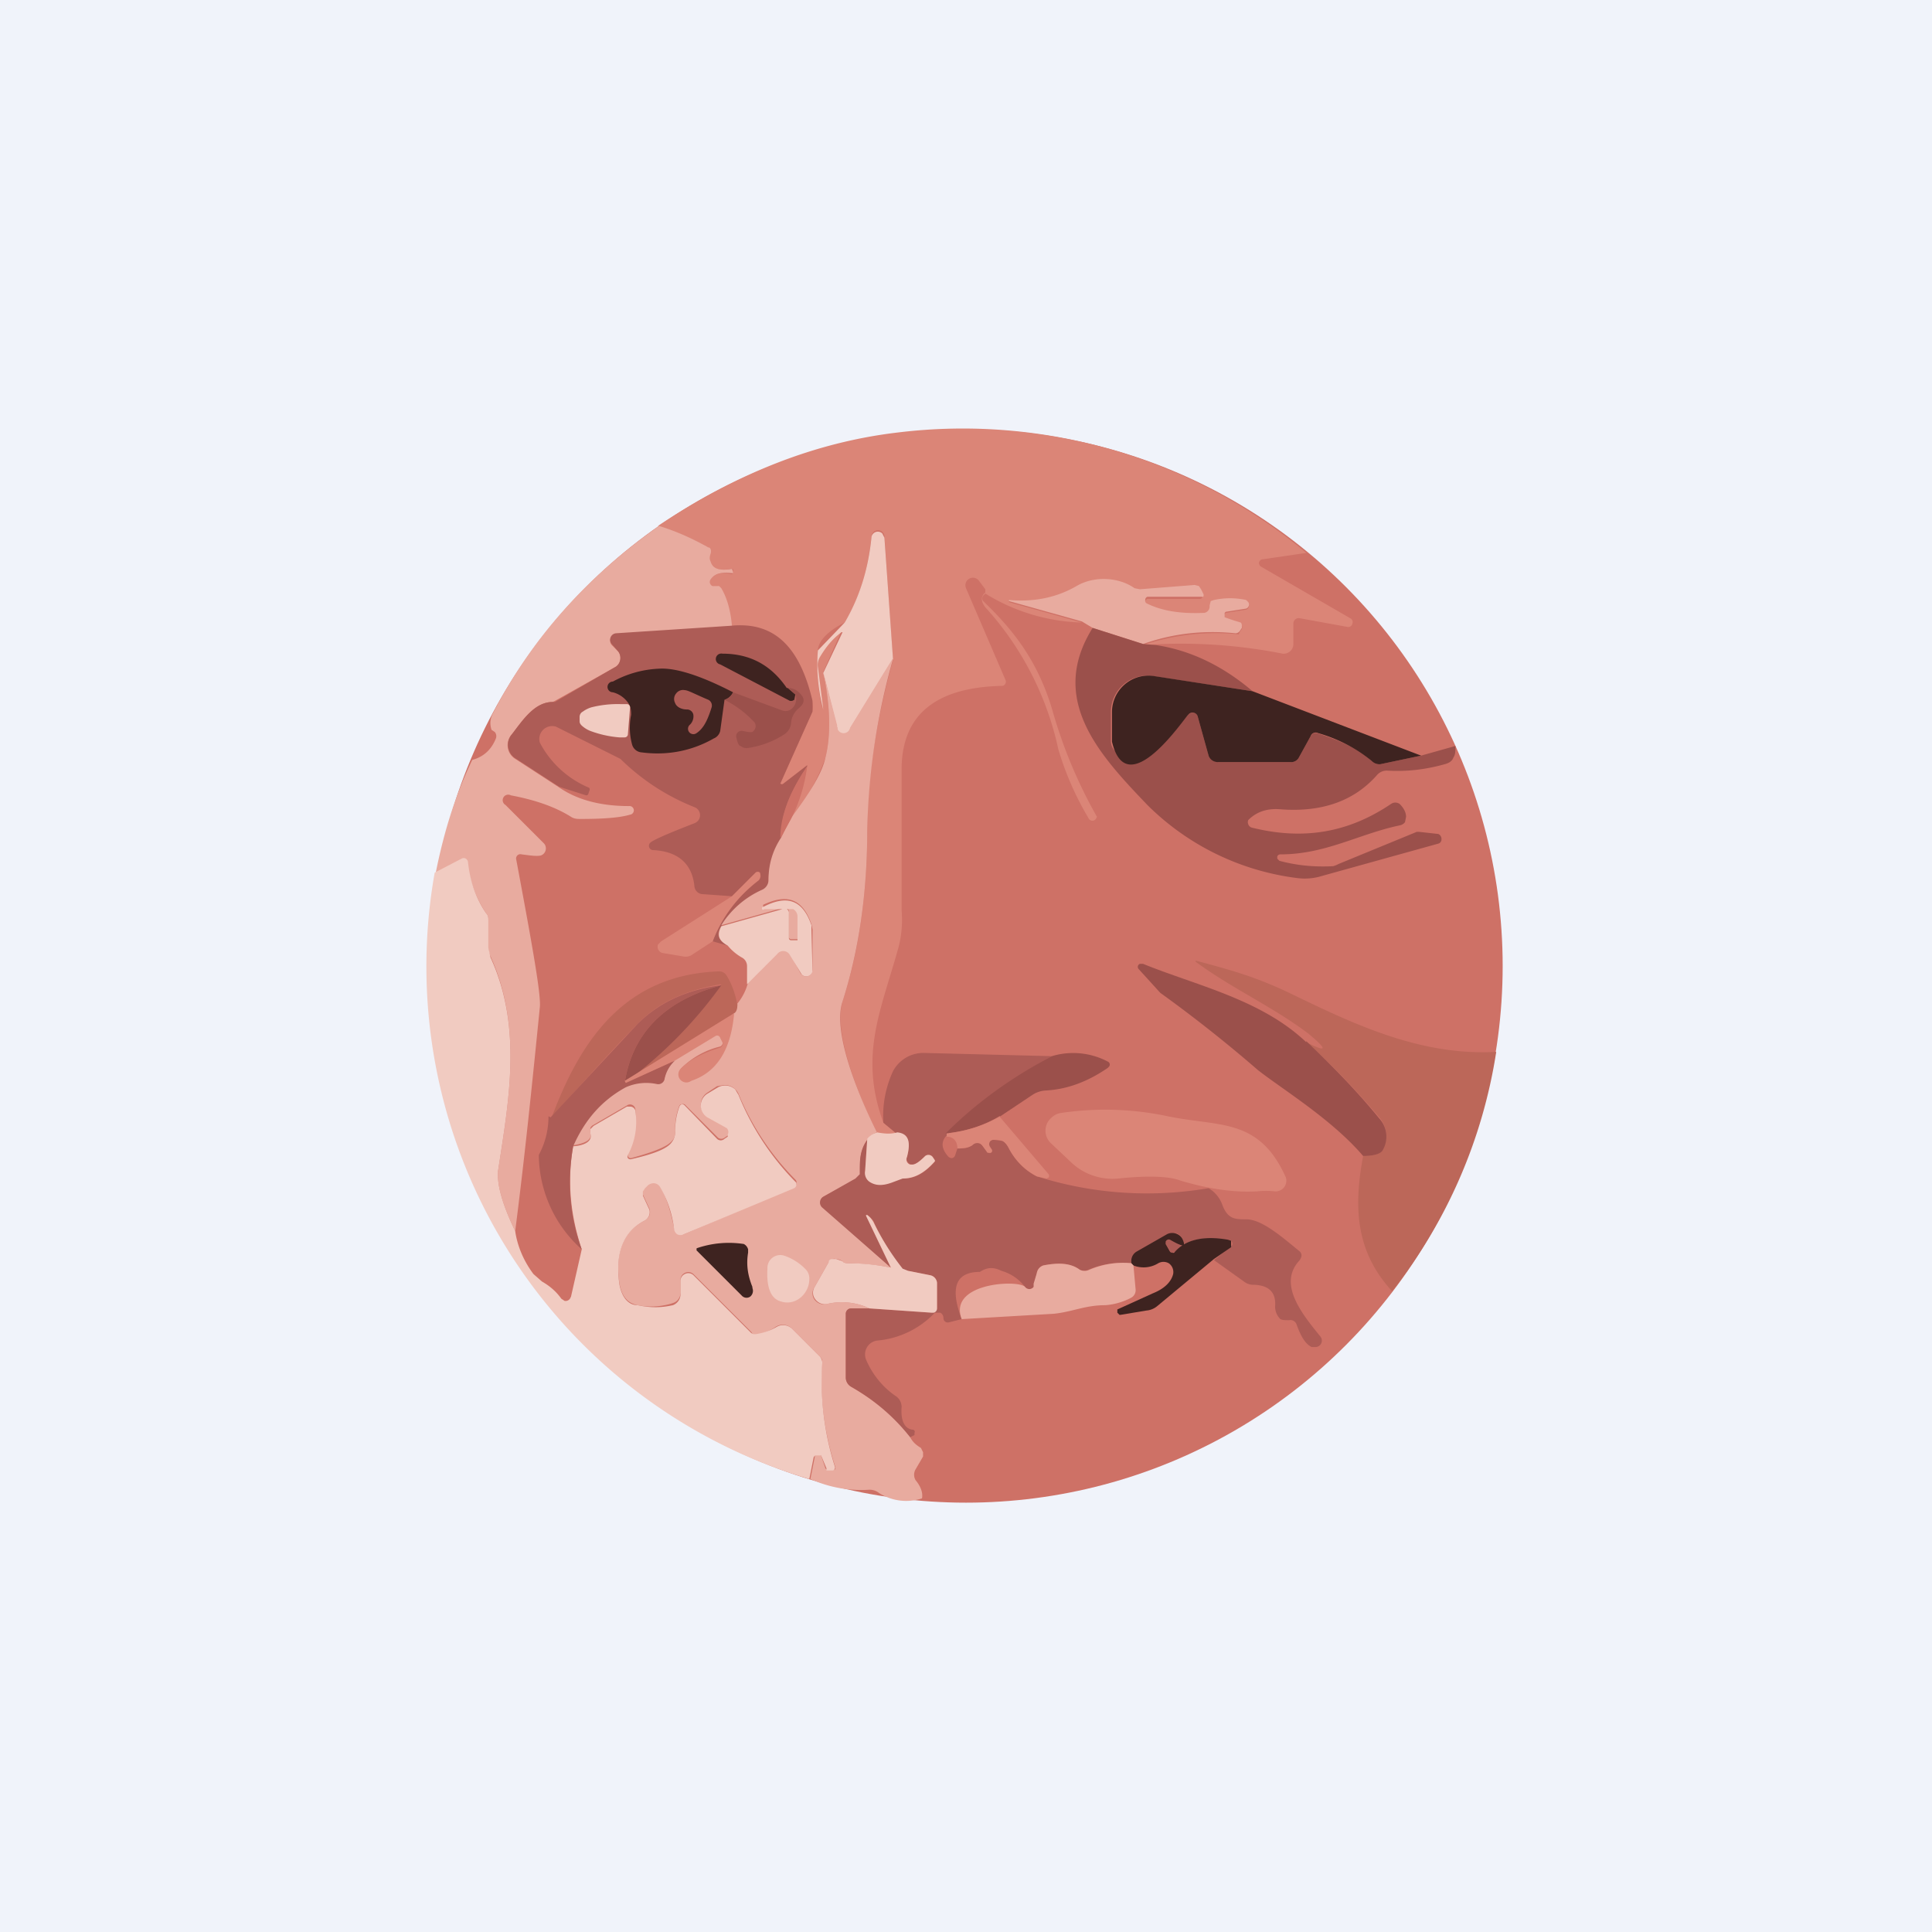 <!-- by TradingView --><svg width="18" height="18" viewBox="0 0 18 18" xmlns="http://www.w3.org/2000/svg"><path fill="#F0F3FA" d="M0 0h18v18H0z"/><circle cx="9" cy="9" r="5" fill="#CE7166"/><path d="m12.18 5.15-.41.06a.04.04 0 0 0-.04.03.04.04 0 0 0 .02.04l.83.48a.04.04 0 0 1 .02.05.04.04 0 0 1-.05.03l-.44-.08a.05.05 0 0 0-.06.05V6a.09.09 0 0 1-.1.09 4.87 4.87 0 0 0-1.3-.08 2.11 2.11 0 0 1 .89-.1l.01-.02.02-.03a.04.04 0 0 0 0-.03.04.04 0 0 0-.03-.03 1.7 1.7 0 0 1-.13-.05v-.01a.03.03 0 0 1 .01-.03l.19-.03a.04.04 0 0 0 .02-.06l-.02-.02a.7.7 0 0 0-.3 0l-.03.01v.05a.06.06 0 0 1-.06.06c-.23 0-.4-.02-.54-.09a.03.03 0 0 1-.01-.03.03.03 0 0 1 .02-.02h.49a.03.03 0 0 0 .02-.01v-.03l-.01-.04a.06.06 0 0 0-.02-.03h-.04l-.51.03-.05-.01a.52.52 0 0 0-.54-.02 1.07 1.07 0 0 1-.63.13v.01l.68.19a1.8 1.8 0 0 1-.9-.27l-.02.02a.04.04 0 0 0 0 .05c.27.26.5.54.64 1a4.5 4.5 0 0 0 .42 1.01l-.01.02a.04.04 0 0 1-.07-.01 2.8 2.8 0 0 1-.28-.64 2.86 2.86 0 0 0-.66-1.3c-.06-.06-.07-.12-.02-.16v-.03l-.06-.08a.07.07 0 0 0-.12.07l.37.86a.04.04 0 0 1-.03.05c-.5.01-.94.18-.94.78v1.31c.01.12 0 .24-.03.35-.16.58-.37 1-.14 1.63l.13.1c-.07.02-.13.01-.19 0-.16-.33-.41-.93-.32-1.23.15-.46.23-1 .23-1.6 0-.48.08-1 .24-1.58L8.24 5a.06.06 0 0 0-.12 0c-.03.28-.1.55-.25.8-.16.08-.24.17-.25.25-.01.19 0 .37.04.55l-.04-.4c0-.03 0-.07.02-.1a1.05 1.05 0 0 1 .2-.23v.01l-.17.38c.07.34.07.6.02.8a1.8 1.8 0 0 1-.32.56c.07-.14.12-.3.15-.49l-.22.17a.02.02 0 0 1-.03 0V7.3a393.39 393.39 0 0 1 .29-.65.16.16 0 0 0 .01-.1c-.12-.52-.37-.75-.76-.7a.76.76 0 0 0-.1-.37.04.04 0 0 0-.04-.01 1.06 1.06 0 0 1-.05-.02.04.04 0 0 1 0-.05c.04-.06.1-.07.2-.05l.01-.01V5.3H6.8c-.1.02-.17 0-.2-.07v-.07c.02-.03.01-.05 0-.06a2.92 2.92 0 0 0-.47-.2c.73-.49 1.47-.78 2.23-.87a5 5 0 0 1 3.81 1.12Z" fill="#DB8577"/><path d="M6.14 4.9c.13.04.28.1.46.2.02 0 .03.03.02.06-.01.03-.01.05 0 .07.02.07.08.09.2.07l.01.03v.01h-.01c-.1-.01-.16 0-.2.06a.04.04 0 0 0 .02.06 1.05 1.05 0 0 0 .06 0l.02.02c.06.1.09.23.1.36l-1.08.07a.06.06 0 0 0-.04.1l.06.06a.1.1 0 0 1-.02.14l-.57.32-.02.01c-.17 0-.28.17-.38.3a.15.15 0 0 0 .03.23l.4.26c.17.12.39.18.66.18a.04.04 0 0 1 .01.08c-.1.03-.26.04-.46.04-.03 0-.06 0-.09-.02-.16-.1-.35-.16-.56-.2a.05.05 0 0 0-.05.09l.36.36a.07.07 0 0 1-.03.11c-.04.01-.1 0-.18-.01a.04.04 0 0 0-.05.05c.15.8.23 1.25.22 1.37-.07.7-.14 1.39-.23 2.09-.12-.25-.17-.43-.16-.56.1-.65.23-1.34-.07-2a.21.21 0 0 1-.02-.08v-.25c0-.03 0-.05-.02-.07a1.1 1.1 0 0 1-.18-.5.04.04 0 0 0-.05 0l-.24.12c.08-.4.19-.74.34-1.05.11-.03.18-.1.22-.2a.06.06 0 0 0-.01-.06l-.03-.02a.19.19 0 0 1 .01-.15c.36-.7.88-1.28 1.55-1.75Z" fill="#E8AB9F"/><path d="m8.32 6.14-.4.65a.06.06 0 0 1-.12-.01l-.13-.51.18-.38h-.01c-.08.06-.14.13-.2.23a.14.14 0 0 0-.02.09l.05.4a1.64 1.64 0 0 1-.05-.55l.25-.26c.14-.24.22-.5.25-.8a.06.06 0 0 1 .1-.03l.02.04.08 1.13Z" fill="#F1CBC1"/><path d="m10.65 6-.47-.15-.1-.06-.68-.19v-.01c.23.02.44-.02.63-.13.17-.1.4-.08.54.02l.05.01.51-.04.04.01.02.03.02.04a.03.03 0 0 1 0 .03h-.52a.03.03 0 0 0-.02.03.03.03 0 0 0 .01.03c.14.07.31.1.54.09a.06.06 0 0 0 .05-.06v-.01l.01-.04.03-.01a.7.7 0 0 1 .3 0l.02.02a.04.04 0 0 1-.02.06l-.19.03-.01.01v.04a1.7 1.7 0 0 0 .15.05.04.04 0 0 1 .01.03v.02l-.02.03a.05.05 0 0 1-.04.02c-.29-.03-.58 0-.86.1Z" fill="#E8AB9F"/><path d="M7.52 7.14c-.17.25-.25.47-.24.67a.75.75 0 0 0-.12.4.1.1 0 0 1-.06.1c-.17.07-.3.18-.38.32-.05.07-.03.13.06.18l-.14-.04c.07-.2.2-.39.43-.57.02-.02.02-.04.01-.06a.03.03 0 0 0-.04-.01l-.22.22-.28-.02a.08.08 0 0 1-.07-.07c-.02-.21-.15-.33-.39-.34a.04.04 0 0 1-.02-.07c.02-.02.15-.08.41-.18a.08.08 0 0 0 0-.15 2.06 2.06 0 0 1-.69-.45l-.6-.3a.12.12 0 0 0-.15.15.92.92 0 0 0 .46.42.03.03 0 0 1 0 .03l-.01.03a.02.02 0 0 1-.02.01l-.25-.08-.4-.26a.15.15 0 0 1-.04-.23c.1-.13.21-.3.38-.3h.02l.57-.33a.1.1 0 0 0 .02-.14L5.7 6a.06.06 0 0 1 .04-.1l1.07-.07c.4-.04.64.19.76.7v.1a389.68 389.68 0 0 0-.3.67.02.02 0 0 0 .03 0l.22-.17Z" fill="#AD5C56"/><path d="m10.18 5.85.47.15.12.01c.33.05.63.2.9.43l-.92-.14a.34.34 0 0 0-.4.34v.27a.13.13 0 0 0 .1.12.5.5 0 0 0 .27-.01c-.1 0-.2-.02-.27-.08a.1.1 0 0 1-.03-.07l-.02-.34a.01.01 0 0 1 0-.01.01.01 0 0 1 .02 0v.01l.05.3a.19.19 0 0 0 .23.16l.09-.05.28-.28a.06.06 0 0 1 .05-.02.05.05 0 0 1 .04.04l.1.36a.1.1 0 0 0 .09.06h.67a.08.08 0 0 0 .08-.04l.11-.2a.05.05 0 0 1 .06-.03c.22.07.39.15.51.26a.1.1 0 0 0 .08.03l.38-.08.32-.09c0 .05 0 .08-.02.11-.01.03-.04.05-.08.06-.18.05-.35.07-.53.06a.12.12 0 0 0-.1.04c-.21.24-.51.35-.9.32-.12-.01-.22.02-.3.1a.05.05 0 0 0 0 .04.05.05 0 0 0 .03.03c.48.12.9.05 1.3-.22a.07.07 0 0 1 .08 0c.04.04.06.08.06.12l-.01.05a.08.08 0 0 1-.05.03c-.38.08-.69.27-1.11.27a.03.03 0 0 0-.03.02V8l.02.02c.15.04.31.06.5.05a.2.2 0 0 0 .05-.02l.73-.3h.02l.18.02a.05.05 0 0 1 .03.05.04.04 0 0 1-.03.04l-1.08.3a.54.54 0 0 1-.24.02 2.4 2.4 0 0 1-1.39-.68c-.44-.46-.93-.98-.51-1.65Z" fill="#9B504B"/><path d="M8.32 6.14a6.3 6.3 0 0 0-.24 1.59c0 .6-.08 1.13-.23 1.6-.1.29.16.9.32 1.22a.16.16 0 0 0-.09.07.36.36 0 0 0-.06.27v.05l-.04.04-.31.17a.06.06 0 0 0 0 .1l.63.56a2.12 2.12 0 0 0-.37-.04c-.04 0-.07 0-.08-.02a.13.13 0 0 0-.06-.02.06.06 0 0 0-.07.03l-.13.23a.1.1 0 0 0 0 .12.11.11 0 0 0 .11.04.6.6 0 0 1 .4.04h-.17a.05.05 0 0 0-.05.05v.6a.1.1 0 0 0 .05.08c.21.12.4.27.55.47.02.04.05.07.1.1l.02.04v.04l-.07.12a.1.1 0 0 0 0 .1c.05.06.07.12.06.17a.47.47 0 0 1-.4-.05.14.14 0 0 0-.1-.03c-.18.01-.36-.02-.54-.1l.04-.2a.03.03 0 0 1 .02-.03h.02l.02.01.04.12.01.01h.08a.03.03 0 0 0 0-.03 2.63 2.63 0 0 1-.12-.99.09.09 0 0 0-.02-.03l-.26-.26a.12.12 0 0 0-.15-.02.53.53 0 0 1-.19.08h-.02L7 12.41l-.54-.54a.07.07 0 0 0-.08-.01.07.07 0 0 0-.04.06v.12a.1.1 0 0 1-.07.1.65.65 0 0 1-.33.02c-.1-.02-.15-.09-.17-.21-.04-.29.04-.48.24-.58a.09.09 0 0 0 .04-.11l-.06-.13v-.04c0-.01 0-.02.02-.03l.02-.02a.07.07 0 0 1 .06-.02.07.07 0 0 1 .06.03c.06.11.1.24.13.39a.07.07 0 0 0 .06.06h.03l1.03-.44a.04.04 0 0 0 .02-.03.04.04 0 0 0-.01-.04 2.47 2.47 0 0 1-.53-.8.14.14 0 0 0-.14-.08l-.06.01-.09.06a.13.13 0 0 0-.06.1.13.13 0 0 0 .06.12l.18.1a.05.05 0 0 1 .02.04.05.05 0 0 1-.01.04l-.03.02a.05.05 0 0 1-.06 0l-.31-.31a.03.03 0 0 0-.03 0h-.01l-.01.01a.6.6 0 0 0-.04.23c0 .04 0 .07-.03.1-.04.05-.16.1-.38.16h-.01a.03.03 0 0 1-.02-.04.76.76 0 0 0 .07-.41.05.05 0 0 0-.08-.04l-.31.18a.06.06 0 0 0-.03.03v.04c.02.06-.03.1-.16.12.1-.24.27-.43.5-.55a.47.47 0 0 1 .28-.03.06.06 0 0 0 .07-.04.32.32 0 0 1 .1-.18l.38-.23a.03.03 0 0 1 .04.02l.02.04a.03.03 0 0 1 0 .03.04.04 0 0 1-.02.02.77.77 0 0 0-.36.2.07.07 0 0 0 .08.11c.25-.08.38-.29.4-.63.03-.01.04-.04.04-.08a.5.5 0 0 0 .1-.2l.27-.27a.07.07 0 0 1 .12.01l.1.18a.06.06 0 0 0 .11-.03v-.38l-.01-.05c-.08-.23-.22-.29-.45-.18v.02h.25c.02 0 .04.01.05.03.02.01.03.03.03.05v.21l-.01.01h-.06a.02.02 0 0 1-.02-.02V8.5a.04.04 0 0 0-.06-.04l-.57.16a.86.86 0 0 1 .38-.33.1.1 0 0 0 .06-.09c0-.15.04-.28.12-.4l.09-.18c.18-.24.29-.42.32-.56.05-.2.05-.46-.02-.8l.13.5a.06.06 0 0 0 .12.02l.4-.65Z" fill="#E8AB9F"/><path d="m11.67 6.44 1.57.6-.38.08a.1.1 0 0 1-.08-.03c-.12-.1-.29-.2-.5-.26a.05.05 0 0 0-.07.03l-.11.2a.08.08 0 0 1-.08.04h-.67a.09.09 0 0 1-.09-.06l-.1-.36a.05.05 0 0 0-.09-.02c-.03.02-.57.84-.71.25v-.27a.34.34 0 0 1 .4-.34l.91.14Z" fill="#3E2320"/><path d="m7.37 7.63-.1.18c0-.2.08-.42.25-.67a1.5 1.5 0 0 1-.15.49Z" fill="#CE7166"/><path d="M4.8 11.47c.02.14.08.28.17.4l.08.07c.07.04.13.09.18.16l.03.02a.05.05 0 0 0 .05-.02l.01-.02.1-.44c-.1-.3-.14-.62-.08-.96.13-.01.18-.06.16-.12v-.04l.03-.03.31-.18h.03a.05.05 0 0 1 .05.04c.02.14 0 .28-.07.41a.03.03 0 0 0 0 .03.03.03 0 0 0 .03.01c.22-.05.34-.1.38-.16a.15.15 0 0 0 .03-.1c0-.07.01-.15.04-.23a.03.03 0 0 1 .02-.02.03.03 0 0 1 .03.01l.3.31a.05.05 0 0 0 .07 0l.03-.02v-.02a.05.05 0 0 0-.01-.06l-.18-.1a.13.13 0 0 1 0-.22l.1-.06a.14.14 0 0 1 .16.02l.03.05a2.47 2.47 0 0 0 .54.82v.02a.04.04 0 0 1-.02.03l-1.03.43a.07.07 0 0 1-.06 0 .07.07 0 0 1-.03-.05 1.01 1.01 0 0 0-.13-.39.07.07 0 0 0-.09-.03.07.07 0 0 0-.03.02l-.02.02-.02.03v.04l.06.13a.09.09 0 0 1-.04.1c-.2.1-.28.3-.24.59.02.12.08.2.17.2.14.03.24.02.33 0a.11.11 0 0 0 .07-.11v-.12a.07.07 0 0 1 .04-.06.07.07 0 0 1 .08.01l.54.54.02.01h.02a.54.54 0 0 0 .2-.07.12.12 0 0 1 .14.02l.26.26a.09.09 0 0 1 .02.07 2.64 2.64 0 0 0 .12.96.03.03 0 0 1-.02.03H7.7v-.02l-.05-.12H7.6a.03.03 0 0 0-.02.02l-.04.2a4.98 4.98 0 0 1-3.49-5.65L4.3 8a.04.04 0 0 1 .06.03c.02.19.08.35.17.48.02.02.02.04.02.07v.25l.02.09c.3.65.17 1.34.07 1.99-.01.13.04.31.16.56Z" fill="#F1CBC1"/><path d="m6.64 8.77-.2.13a.11.11 0 0 1-.08.01l-.18-.03a.06.06 0 0 1-.05-.08l.03-.03.66-.42.22-.22a.03.03 0 0 1 .04 0c.01.03 0 .05-.01.07a1.3 1.3 0 0 0-.43.57Z" fill="#DB8577"/><path d="M6.96 9.17V9a.09.09 0 0 0-.05-.08.48.48 0 0 1-.13-.11c-.09-.05-.1-.1-.06-.18l.57-.16a.04.04 0 0 1 .06.04v.23a.02.02 0 0 0 .02.02h.06v-.22a.08.08 0 0 0-.04-.07h-.27a.01.01 0 0 1-.02-.01v-.01h.01c.23-.12.37-.06.45.17v.05l.01.38a.06.06 0 0 1-.1.03l-.11-.18a.07.07 0 0 0-.12-.01l-.28.28Z" fill="#F1CBC1"/><path d="M13.94 9.8a4.78 4.78 0 0 1-.97 2.23c-.34-.37-.36-.78-.27-1.26.1 0 .16-.02.18-.06a.26.26 0 0 0-.03-.3c-.22-.26-.45-.5-.68-.7.2.1.2.07.02-.08-.33-.25-.73-.43-1.05-.67a.01.01 0 0 1 0-.01c.38.1.57.16.85.29.6.29 1.23.6 1.95.56Z" fill="#BC6759"/><path d="M12.17 9.7c.23.22.46.45.68.72a.25.25 0 0 1 .03.3c-.02.03-.08.05-.18.05-.29-.34-.75-.62-.98-.8a12.88 12.88 0 0 0-.91-.72l-.2-.22a.03.03 0 0 1 .01-.05h.03c.49.2 1.1.33 1.52.73Z" fill="#9B504B"/><path d="M6.87 9.36c0 .04-.01.07-.03.08l-1.02.63c.36-.26.66-.56.9-.9-.32.05-.59.17-.78.37-.13.13-.4.42-.8.87.28-.75.7-1.33 1.56-1.36a.08.08 0 0 1 .07.04c.05.08.08.17.1.27Z" fill="#BC6759"/><path d="M6.72 9.18c-.53.14-.83.45-.9.91l.47-.21a.32.32 0 0 0-.1.18.06.06 0 0 1-.07.04.47.47 0 0 0-.29.03c-.22.12-.38.3-.49.55-.06.34-.03.66.08.96a1.19 1.19 0 0 1-.4-.88.75.75 0 0 0 .09-.36l.02.01.81-.87c.2-.2.46-.32.78-.36Z" fill="#AD5C56"/><path d="M6.72 9.18a4.11 4.11 0 0 1-.9.91c.07-.46.37-.77.9-.91Z" fill="#9B504B"/><path d="M6.84 9.44c-.03.34-.16.55-.4.63a.07.07 0 0 1-.09-.12c.08-.08.2-.14.36-.19a.04.04 0 0 0 .02-.02.03.03 0 0 0 0-.03l-.02-.04a.03.03 0 0 0-.04-.02l-.38.23-.46.21-.01-.02 1.02-.63Z" fill="#DB8577"/><path d="M9.8 9.84a4.27 4.27 0 0 0-.99.75c-.04.05-.04.11.02.18a.05.05 0 0 0 .04.02.04.04 0 0 0 .03-.03l.02-.06c.06 0 .11 0 .14-.04l.02-.01a.06.06 0 0 1 .05 0l.02.02.05.06.01.01a.02.02 0 0 0 .03-.01v-.02l-.02-.03a.05.05 0 0 1 0-.04.04.04 0 0 1 .04-.02l.08.01c.02.01.04.03.06.07.06.11.14.2.26.26a3.4 3.4 0 0 0 1.6.11l.03.02a.3.3 0 0 1 .1.14c.05.13.12.13.22.13.15 0 .34.17.5.3a.05.05 0 0 1 .01.06l-.01.02c-.21.22.02.5.19.71a.06.06 0 0 1-.04.1h-.04c-.06-.03-.1-.1-.14-.21a.06.06 0 0 0-.07-.04c-.04 0-.08 0-.09-.02a.16.16 0 0 1-.04-.11c.01-.13-.06-.2-.21-.2a.14.14 0 0 1-.08-.03l-.28-.2.15-.12.02-.02a.04.04 0 0 0-.01-.04h-.02c-.24-.05-.4-.01-.5.1l-.02.01a.02.02 0 0 1-.02 0l-.05-.08a.03.03 0 0 1 .04-.04c.11.07.15.07.12 0a.1.1 0 0 0-.06-.06h-.05l-.04.01-.28.16a.1.1 0 0 0-.05.08v.03a.8.8 0 0 0-.4.06.1.1 0 0 1-.08 0c-.08-.06-.19-.07-.34-.04a.09.09 0 0 0-.06.07l-.02.1a.05.05 0 0 1-.04.05.05.05 0 0 1-.05-.02.42.42 0 0 0-.22-.15c-.08-.04-.14-.03-.2.01-.23 0-.28.15-.17.44l-.12.03a.04.04 0 0 1-.05-.04c0-.02-.01-.04-.03-.05h-.05a.84.84 0 0 1-.54.26.13.13 0 0 0-.1.18c.06.14.16.26.28.34a.12.12 0 0 1 .05.1c-.01.13.03.2.1.21a.02.02 0 0 1 .02.03v.02l-.04.02c-.16-.2-.34-.35-.55-.47a.1.1 0 0 1-.05-.09v-.59a.05.05 0 0 1 .05-.05h.17l.58.04a.04.04 0 0 0 .03-.01.04.04 0 0 0 .02-.03v-.24a.08.08 0 0 0-.07-.07l-.2-.04a.15.15 0 0 1-.1-.06c-.1-.16-.18-.3-.22-.4a.2.2 0 0 0-.06-.06h-.01v.01l.23.48-.64-.56a.06.06 0 0 1-.02-.05.06.06 0 0 1 .03-.05l.3-.17.04-.04v-.05c0-.1.01-.19.07-.27l-.02.3a.1.1 0 0 0 .04.08c.06.05.14.05.23 0a.21.21 0 0 1 .09-.02c.1 0 .2-.05.29-.16v-.01l-.02-.03a.05.05 0 0 0-.03-.02h-.02l-.02.01c-.05.05-.09.08-.12.08a.05.05 0 0 1-.04-.02.05.05 0 0 1-.01-.05c.04-.15.01-.22-.1-.22l-.12-.1a1 1 0 0 1 .09-.48.32.32 0 0 1 .29-.17l1.19.03Z" fill="#AD5C56"/><path d="M9.31 10.4c-.15.09-.31.14-.5.16.3-.3.63-.53.99-.72a.69.69 0 0 1 .52.05.03.03 0 0 1 .01.05l-.01.01c-.19.13-.38.2-.58.21a.25.25 0 0 0-.12.04l-.3.2Z" fill="#9B504B"/><path d="m9.31 10.4.46.54a.03.03 0 0 1 0 .03l-.02.01-.09-.02a.61.61 0 0 1-.26-.26c-.02-.04-.04-.06-.06-.07a.18.18 0 0 0-.08-.01.04.04 0 0 0-.04.02.05.05 0 0 0 0 .04l.02.03a.02.02 0 0 1-.01.03H9.2l-.05-.07a.06.06 0 0 0-.09 0c-.03.02-.08.03-.14.03 0-.07-.04-.11-.1-.11v-.03c.18-.02.34-.07.5-.16Z" fill="#DB8577"/><path d="M8.17 10.55c.06.01.12.02.19 0 .1.01.13.08.09.23a.05.05 0 0 0 .03.07h.02c.03 0 .07-.03.12-.08a.05.05 0 0 1 .07.01l.02.03v.01c-.09.1-.18.16-.3.16l-.08.03c-.1.04-.17.04-.23 0a.1.1 0 0 1-.04-.1l.02-.3a.16.16 0 0 1 .1-.06ZM8.1 12.19a.6.6 0 0 0-.4-.04.11.11 0 0 1-.1-.04.1.1 0 0 1-.01-.12l.13-.23c0-.02.02-.03.03-.03h.04l.06.02c.01.02.04.02.08.02.1 0 .22.01.37.04l-.23-.48a.01.01 0 0 1 0-.01h.01a.2.2 0 0 1 .06.07 2.36 2.36 0 0 0 .27.43l.05.02.2.04a.08.08 0 0 1 .07.07v.24a.04.04 0 0 1-.03.04h-.02l-.58-.04Z" fill="#F1CBC1"/><path d="m11.31 11.73-.53.44a.18.18 0 0 1-.1.04l-.24.04h-.01l-.02-.02v-.03l.33-.15c.1-.04.17-.1.19-.18a.1.1 0 0 0-.04-.1.1.1 0 0 0-.1 0 .26.26 0 0 1-.23.02l-.02-.02v-.03a.1.1 0 0 1 .05-.08l.28-.16a.11.11 0 0 1 .13.02.1.1 0 0 1 .02.03c.03.07 0 .07-.12 0a.03.03 0 0 0-.04.02v.02l.04.07.01.01h.01a.02.02 0 0 0 .02 0c.1-.12.27-.16.5-.12l.03.01v.06l-.16.11Z" fill="#3E2320"/><path d="m10.54 11.77.02.02.02.22a.08.08 0 0 1-.04.08.61.61 0 0 1-.24.07c-.19 0-.3.06-.48.08l-.86.05c-.13-.34.53-.37.59-.3a.05.05 0 0 0 .08 0v-.03l.03-.1a.09.09 0 0 1 .06-.07c.15-.03.26-.02.34.04a.1.1 0 0 0 .09 0 .8.8 0 0 1 .4-.06Z" fill="#E8AB9F"/><path d="M11.7 11.1c-.2.01-.43-.02-.7-.1-.1-.04-.3-.05-.58-.02a.56.56 0 0 1-.45-.16l-.18-.17a.16.16 0 0 1 .01-.24.16.16 0 0 1 .08-.04 2.8 2.8 0 0 1 1 .03c.48.1.85.01 1.1.57a.1.1 0 0 1-.1.13.72.72 0 0 0-.17 0Z" fill="#DB8577"/><path d="m7.34 6.41.07.06-.01.05-.02.01h-.02l-.65-.34a.05.05 0 0 1 .02-.1c.25 0 .45.1.6.32ZM6.83 6.45a.13.13 0 0 1-.08.07l-.04.29a.1.1 0 0 1-.06.07c-.21.12-.44.16-.67.13a.1.1 0 0 1-.09-.07.6.6 0 0 1-.01-.28c0-.03 0-.06-.02-.1a.25.25 0 0 0-.15-.11.05.05 0 0 1 0-.1.98.98 0 0 1 .43-.12c.15-.01.38.06.69.22Z" fill="#3E2320"/><path d="M6.75 6.52c.03-.01.06-.03.08-.07l.46.17a.09.09 0 0 0 .09-.02.12.12 0 0 0 .03-.13l-.07-.06c.06 0 .1.03.13.07.03.04.02.08-.03.12a.2.2 0 0 0-.07.14.14.14 0 0 1-.06.1.85.85 0 0 1-.35.13.09.09 0 0 1-.06-.02c-.02 0-.03-.04-.04-.08a.05.05 0 0 1 .06-.06c.05.01.09.02.1 0a.06.06 0 0 0 0-.09.97.97 0 0 0-.27-.2Z" fill="#9B504B"/><path d="M5.85 6.84a.03.03 0 0 1-.03.03h-.05a1 1 0 0 1-.27-.06.26.26 0 0 1-.08-.05c-.02-.02-.02-.03-.02-.05v-.03c0-.02.01-.04.03-.05a.26.26 0 0 1 .08-.04 1 1 0 0 1 .27-.03h.06a.03.03 0 0 1 .03.03l-.02.25Z" fill="#F1CBC1"/><path d="M7.01 12a.07.07 0 0 1-.02.08.06.06 0 0 1-.08-.01l-.42-.42a.02.02 0 0 1 0-.01v-.01a.92.92 0 0 1 .44-.04.08.08 0 0 1 .04.05v.03c-.02.12 0 .22.04.32Z" fill="#3E2320"/><path d="M7.54 11.92c0 .13-.13.26-.28.2-.08-.03-.12-.13-.11-.3a.12.12 0 0 1 .16-.12.5.5 0 0 1 .2.13.12.12 0 0 1 .03.09Z" fill="#F1CBC1"/><path d="M6.43 6.75a.11.11 0 0 0 .03-.09.06.06 0 0 0-.06-.05c-.06 0-.1-.03-.11-.06a.08.08 0 0 1 .01-.09.08.08 0 0 1 .08-.03c.03 0 .1.04.22.09a.06.06 0 0 1 .03.07c-.04.13-.08.2-.14.24a.05.05 0 0 1-.06-.08Z" fill="#AD5C56"/></svg>